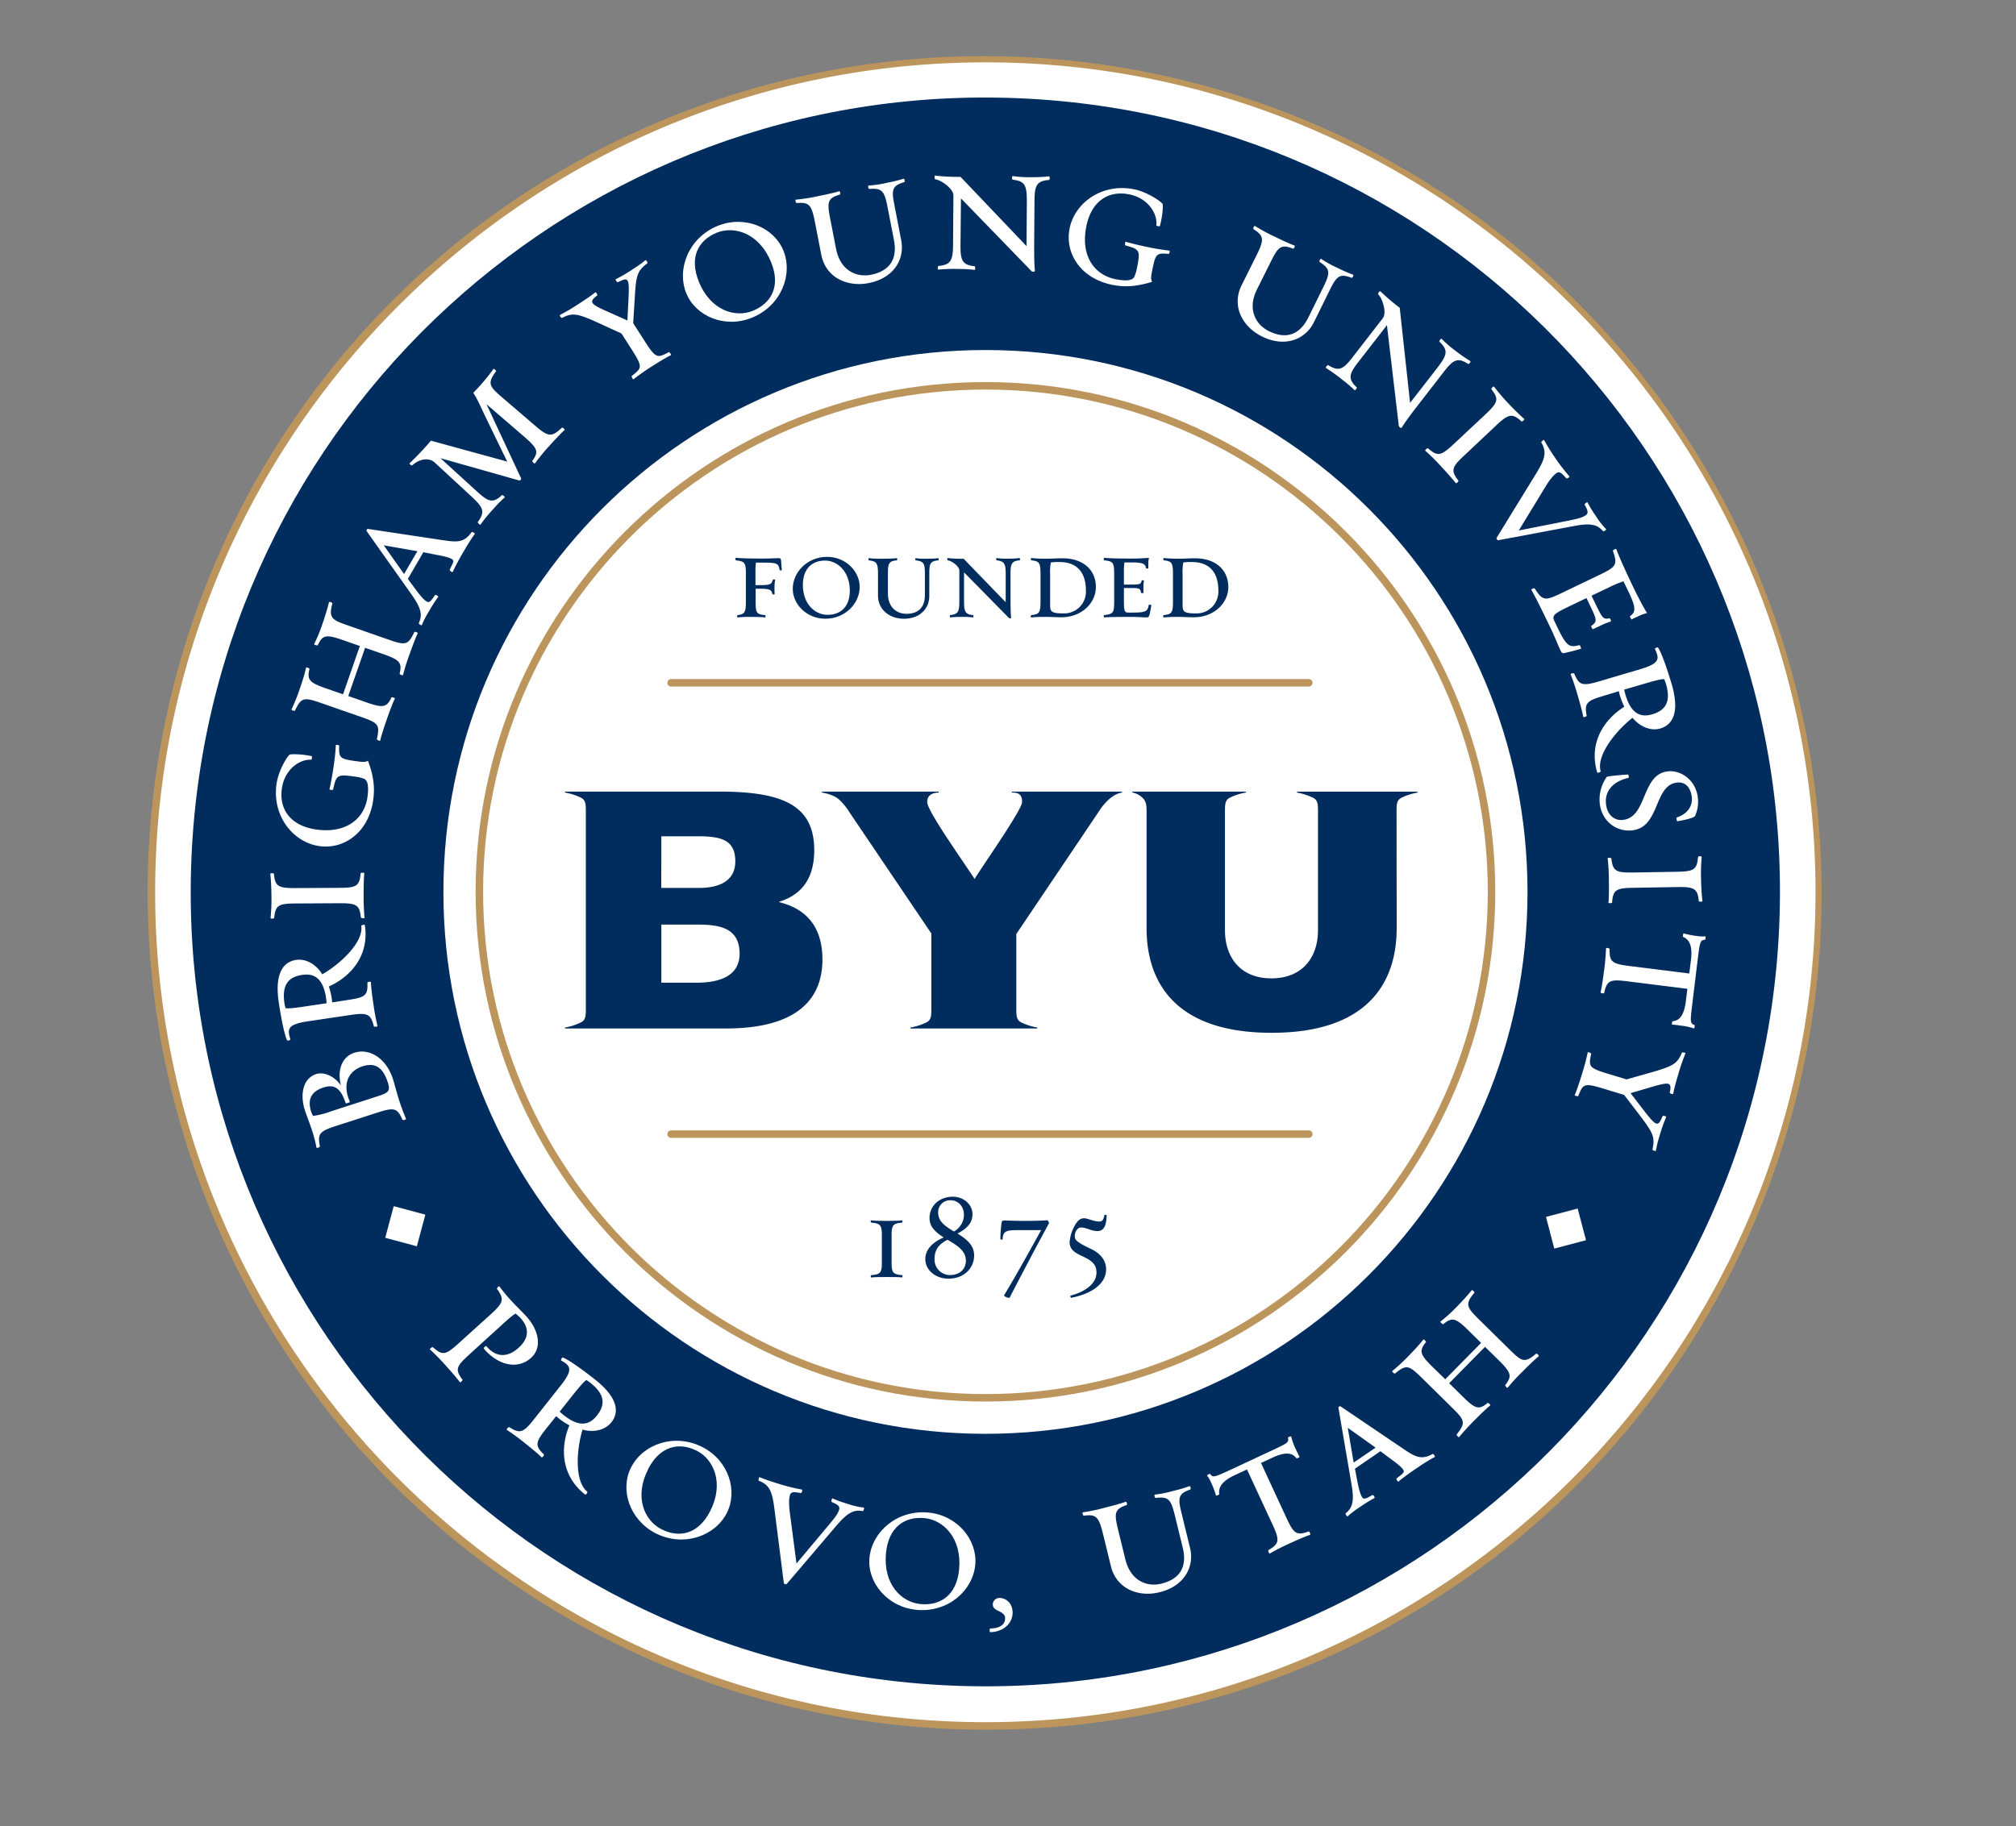 <svg id="Layer_1_copy" data-name="Layer 1 copy" xmlns="http://www.w3.org/2000/svg" viewBox="0 0 808.07 732.26"><rect x="0" y="0" width="808.07" height="732.26" fill="#808080" stroke="none"/><defs><style>.cls-1{fill:#fff;}.cls-2{fill:#bc955c;}.cls-3{fill:#002d5d;}</style></defs><g id="BYU_Medallion" data-name="BYU Medallion"><path class="cls-1" d="M395,23.45c-184.61,0-334.27,149.66-334.27,334.26S210.35,692,395,692,729.21,542.3,729.21,357.71,579.56,23.45,395,23.45Z"/><path class="cls-2" d="M395,693.48A335.76,335.76,0,0,1,157.54,120.29,335.76,335.76,0,0,1,632.37,595.13,333.55,333.55,0,0,1,395,693.48ZM395,25C211.47,25,62.19,174.23,62.19,357.71S211.47,690.48,395,690.48,727.71,541.2,727.71,357.71,578.44,25,395,25Z"/><path class="cls-3" d="M408.85,39.41C233.13,31.74,84.41,168,76.75,343.73S205.33,668.15,381.05,675.8s324.43-128.57,332.1-304.29S584.59,47.08,408.85,39.41Z"/><path class="cls-1" d="M395,140.34c-120,0-217.27,97.26-217.27,217.28S275,574.87,395,574.87s217.27-97.26,217.27-217.25S515,140.34,395,140.34Z"/><path class="cls-2" d="M395,561.93c-112.69,0-204.36-91.69-204.36-204.38S282.27,153.19,395,153.19s204.35,91.68,204.35,204.36S507.64,561.93,395,561.93Zm0-405.74c-111,0-201.36,90.33-201.36,201.36S283.93,558.93,395,558.93s201.35-90.34,201.35-201.38S506,156.19,395,156.19Z"/><path class="cls-3" d="M355.88,512c-2,0-5.26,0-6.71.19-.29.1-.14-.91,0-.91,3-.34,4.3-.44,4.3-4.44V494.66c0-4-1.3-4.15-4.3-4.49-.14,0-.29-1,0-.87,1.45.2,4.68.2,6.71.2,1.45,0,4.63-.05,5.65-.2.29-.09.24.87.09.87-3.13.29-4.24.72-4.24,4.49v12.16c0,3.76,1.11,4.15,4.24,4.44.15,0,.2,1-.09.91C360.51,512,357.33,512,355.88,512Z"/><path class="cls-3" d="M370.89,504.74c0-3.57,2.75-6.66,7.38-8.59-3.09-2-5.69-4.15-5.69-7.76,0-5.07,4.1-8.59,9.31-8.59,4.34,0,7.91,3.09,7.91,7,0,3.38-2,5.65-6,7.77,3.42,2.12,6.66,4.54,6.66,8.78,0,5.21-4.2,9.31-10.23,9.31C375.23,512.7,370.89,509.42,370.89,504.74Zm3.71,0a6.16,6.16,0,0,0,6.23,6.47c4,0,6.32-2.51,6.32-5.74,0-4.15-3.72-6.23-7.34-8.4C376.39,498.76,374.6,501,374.6,504.74Zm1.45-18.48c0,3.52,3,5.5,6.32,7.48a7.67,7.67,0,0,0,4-6.66c0-3.42-2.27-5.84-5.36-5.84A4.73,4.73,0,0,0,376.05,486.26Z"/><path class="cls-3" d="M402.49,519.31c5.69-9.5,11.1-19.34,14.81-26.1h-9.89c-4.58,0-5.35.77-5.55,3.72,0,.09-.86.09-.86-.05a46.4,46.4,0,0,1,.48-6.76c.14-.53.34-.77.91-.77,1.55,0,4.69.15,7.77.15,4.2,0,6.61-.05,9.65-.25.2,0,.78,1,.63,1.26-4.39,8-11.1,20.75-15.73,29.72C404.47,520.67,402.2,519.75,402.49,519.31Z"/><path class="cls-3" d="M433.28,492.15c-1.4,0-2.47,1.74-2.47,3.43,0,1.49.49,2.31,6.37,5.11,4.3,2,6.18,5,6.18,8.25,0,5.21-4.83,9.6-14,11.39-.29,0-.39-.87-.29-.87,5.11-1.3,10.42-4.34,10.42-9.26,0-2.71-1.16-4.49-5.4-6.42-3.53-1.59-5.36-3-5.36-5.7a16.23,16.23,0,0,1,1.06-4.63c1.5-3.57,2.9-5,4.73-5,1.55,0,3.67,1.3,6.18,1.3,1.16,0,1.59-.67,2-2.6,0-.1.87-.15.87.1-.09,4.72-1.44,6.32-3.66,6.32C437.38,493.6,435.54,492.15,433.28,492.15Z"/><path class="cls-1" d="M170.49,487l-3.4,12.68-12.68-3.4,3.4-12.68Z"/><path class="cls-1" d="M159.5,439.57a87.86,87.86,0,0,0,3.18,8.85c.3.7-1.29.73-1.36.52-2.06-4.64-3.17-5.08-10.07-2.85l-16.44,5.3c-6.91,2.23-7.54,3.23-6.58,8.22.07.22-1.34,1.08-1.42.3a55.59,55.59,0,0,0-2.22-8.11c-.42-1.31-1.79-4.81-2.38-6.62-2-6.18-.91-12.79,4.54-14.55,3.05-1,7.34.84,9.91,4.59-1.65-6.37.6-11.6,5.32-13.12,6.11-2,12.83,2.2,15.51,10.49C158.08,434.41,159.05,438.19,159.5,439.57Zm-20.95,2.74c-2.14-6.61-4.93-7.56-8.86-6.29-5.38,1.73-6.43,5.2-4.92,9.86.23.72.4.75.66,1.55a36.07,36.07,0,0,0,7.48-1.93l16.65-5.38c5.89-1.9,7.18-2.15,5.86-6.22-1.94-6-5.07-8-10.16-6.36-5.3,1.72-8.33,6.78-5,14.23C140.29,442,138.62,442.53,138.55,442.31Z"/><path class="cls-1" d="M132.88,399.71a20.09,20.09,0,0,1,.25,2.2l6.34-1c6.81-1,8.09-1.74,7.78-6.95,0-.22,1.53-.61,1.44-.13,0,1.77.53,5.63.89,8.05a92,92,0,0,0,1.71,9.4c.22.44-1.4.44-1.44.22-1.26-4.84-2.3-5.61-9.48-4.54l-17.08,2.54c-6.57,1-7.83,2.4-7.44,5.05a11.8,11.8,0,0,0,.55,2.08c.19.28-1.19.87-1.33.43-1.12-2.31-2.42-9-3.34-15.19-1.52-10.2.92-16.12,7-17,3.78-.57,7.89,1.6,10.44,5.78,7.26-4.17,16.62-12.9,15.64-19.47,0-.23,1.37-.67,1.44-.22,1.84,12.4-5.88,20.73-14.43,24.55A30.41,30.41,0,0,1,132.88,399.71Zm-18.41,4.51c1.1.14,3.31,0,7.4-.64l9.06-1.35c-.1-.68-.09-1.14-.24-2.12-1.11-7.49-4.42-10-9.56-9.24-6.34.94-8.07,4.91-7.1,11.48A17.48,17.48,0,0,0,114.47,404.22Z"/><path class="cls-1" d="M145.76,358.27a90.11,90.11,0,0,0,.35,9.55c.16.61-1.45.24-1.45.08-.56-5-1.56-5.8-8.74-5.76l-17.27.1c-7.25,0-8.24.81-8.75,5.86,0,.15-1.53.46-1.45-.15a69.84,69.84,0,0,0,.33-9.48c0-2.29-.19-6.26-.43-8-.08-.62,1.45-.32,1.45-.17.41,5.27,2,5.8,8.82,5.76l17.27-.09c6.8,0,8.25-.59,8.67-5.86,0-.15,1.53-.47,1.46.14C145.8,352,145.74,356,145.76,358.27Z"/><path class="cls-1" d="M147.48,305c2,5.36,2.91,10,2.12,15.72-1.83,13.09-11.72,19.89-21.56,18.52-10.37-1.45-19-11.84-17.21-24.85.75-5.37,4.15-10.92,5.19-11.77.45-.41,5.36-.26,8.88.54.37.05,0,1.47-.13,1.45-4.51-.32-10.71,3.75-11.79,11.54-1.18,8.48,3.61,15,13.83,16.44,12.33,1.72,19.32-4.71,20.46-12.89.83-5.9-.48-7-1.27-7.43a15.23,15.23,0,0,0-3.58-.88c-7.27-1-7.6-.83-8.9,5.16,0,.23-1.58.24-1.44-.2.57-2.39,1.31-6.61,1.77-9.94a75.53,75.53,0,0,0,.75-7.53c-.09-.47,1.4-.11,1.37.12-.26,5.2.42,5.3,7.61,6.3C145.24,305.51,146.54,305.62,147.48,305Z"/><path class="cls-1" d="M161.56,270.62c-.06.38-1.45-.27-1.38-.48,1-4.36.22-5.51-6.48-7.85l-7.36-2.56-6.74,19.33,7.35,2.57c6.35,2.21,8.07,2.16,9.94-2,.07-.22,1.64.17,1.35.55-.82,1.65-2,4.8-2.81,7.11-1.08,3.11-2.49,7.15-3,9.55,0,.49-1.45-.26-1.38-.47,1.27-5.71.72-6.47-6.13-8.86l-16.31-5.68c-6.85-2.39-7.89-2.19-10.38,3.09-.08.22-1.64-.16-1.35-.55a78.55,78.55,0,0,0,3.63-9.25,74.34,74.34,0,0,0,2.16-7.34c0-.48,1.47.19,1.39.41-1.15,4.45.17,5.56,6.59,7.79l6.85,2.39L144.24,259l-6.85-2.39c-6.78-2.37-8.14-2-10,2.08-.08.22-1.64-.16-1.45-.5a60.66,60.66,0,0,0,3.38-8.29c.83-2.38,2.15-6.61,2.51-8.35,0-.48,1.52,0,1.39.41-1.53,5.77-.26,6.54,6.24,8.8l16.3,5.69c6.5,2.26,7.82,2.4,10.29-3,.13-.36,1.64.17,1.35.55-.8,1.58-2.33,5.74-3.16,8.12A78.88,78.88,0,0,0,161.56,270.62Z"/><path class="cls-1" d="M181.5,229.23c-.1.47-1.37-.53-1.26-.73,1-2.4,2.18-3.59.86-4.36-1.52-.89-4.2-1.3-7.21-1.9l-4.19-.84-6.22,10.7,2.62,3.55c2.17,2.95,3.67,4.79,5,5.56,1.12.65,1.85-.61,3.28-2.61.19-.33,1.58.48,1.21.8a54.41,54.41,0,0,0-3.56,5.53,40.16,40.16,0,0,0-2.93,5.63c-.16.44-1.37-.53-1.25-.73,1.65-3.45.87-6.21-3.22-11.94L147,213c-.25-.32.07-1,.54-.93l29.51,4.44c5.87.85,8.85,1.34,12-3.18.11-.2,1.58.47,1.22.79a76.47,76.47,0,0,0-4.11,6.46A96.16,96.16,0,0,0,181.5,229.23Zm-19.54.92L167.3,221l-13.48-2.36Z"/><path class="cls-1" d="M214.49,185.72c-.19.44-1.29-.74-1.14-.91,2.61-3.61,2.31-4.9-3.1-9.61L195,162.07l13.86,29.71c.18.37-.43.95-.76.86l-31.53-8.93L191,196.89c4.57,4.17,6.42,5.2,10.21,1.62.15-.17,1.46.78,1,1a49.77,49.77,0,0,0-4.4,4.48,64.75,64.75,0,0,0-5.2,6.31c-.19.44-1.24-.79-1.09-1,3-4.12,2.26-5.76-2.54-10.24l-14.76-13.64c-2-1.84-5.79-1.77-9,1.17-.16.18-1.45-.67-1-.91a109.49,109.49,0,0,0,8.51-9l30.58,8.39-8.49-17.47c-1.84-3.79-3.36-7.49-5.13-10.1a80.49,80.49,0,0,0,8.05-9.5c.19-.45,1.23.68,1.13.8-3.61,4.86-2.84,6.06,2.4,10.52l13.1,11.25c5.24,4.46,6.62,5,10.88.88.15-.17,1.45.78,1,1-1.39,1.22-4.34,4.42-6,6.25A79.28,79.28,0,0,0,214.49,185.72Z"/><path class="cls-1" d="M253.8,129.57l4.74,7.4c4.36,6.82,5,6.62,9.58,4.21.19-.12,1.19,1.15.72,1.26-1.67.8-4.93,2.79-7,4.11A89.71,89.71,0,0,0,254,152c-.3.37-1-1.1-.78-1.23,3.85-3.19,4.7-3.28.13-10.42l-4.24-6.63-8.59-3.94c-9.14-4.22-11-4.5-15.26-2.3-.19.13-1.25-1.1-.78-1.22a76.62,76.62,0,0,0,7.56-4.48c2.06-1.31,5.17-3.4,6.53-4.54.3-.37,1,1.06.85,1.18-4,3-2.4,3.63,6.47,7.57l5.59,2.5.4-7.88c.5-9.57,0-9.52-4.22-7.46-.2.13-1.32-1.06-.72-1.26A65,65,0,0,0,254,107.7a41.63,41.63,0,0,0,4.66-3.34c.3-.38,1,1,.85,1.18-4,3-4.56,4.64-5.07,13.76Z"/><path class="cls-1" d="M275.08,117.57c-3.94-9.7.95-22.24,12.55-27,10.91-4.43,22.61.63,26.38,9.91,3.91,9.62-.9,22.13-12.58,26.88C290.6,131.8,278.85,126.84,275.08,117.57Zm5-4.68c4.71,11.61,14.59,14.6,21.67,11.73,7.57-3.08,11.2-10,7.34-19.48-4.71-11.61-14.72-14.72-21.8-11.84C279.75,96.37,276.22,103.33,280.11,112.89Z"/><path class="cls-1" d="M361.23,96.33c1.49,7.65-3,15.22-13.08,17.17-8.7,1.7-17.19-2.33-18.94-11.33L326.64,89c-1.38-7.13-2.4-7.94-7.39-7.6-.23,0-.67-1.42-.19-1.36a71.25,71.25,0,0,0,9.36-1.51c2.4-.47,6.14-1.27,7.89-1.85.42-.23.71,1.27.34,1.34-5,1.44-5.17,3-3.86,9.78l2.32,11.92c1.71,8.78,8.17,11.57,13.94,10.45,7.57-1.48,10.76-6.3,9.26-14l-2.6-13.35c-1.25-6.45-2.29-7.42-7.29-7.07-.39,0-.66-1.43-.18-1.36a44.37,44.37,0,0,0,7.4-1.13,58.76,58.76,0,0,0,6.47-1.57c.59-.19.56,1.29.41,1.32-5.08,1.45-5.21,3.19-4,9.27Z"/><path class="cls-1" d="M414.53,98.17c0,2.83,0,8,.3,10.47,0,.23-.92.53-1.37.07L385.18,79.54,385,98c-.05,6.11.47,8.25,5.74,8.75.15,0,.29,1.61-.16,1.45a50.21,50.21,0,0,0-6.19-.35,67.06,67.06,0,0,0-8.25.24c-.39.08-.22-1.45,0-1.45,5-.5,5.82-2.17,5.87-8.66l.15-19.64c0-2.6-4.77-6.15-7.36-6.47-.23,0-.37-1.61.08-1.45A81.12,81.12,0,0,0,385,70.9l26.46,27.78.13-17.8c0-6.57-.7-8.26-5.66-8.83-.38-.08-.37-1.61.09-1.45a43.9,43.9,0,0,0,7.56.44,56.46,56.46,0,0,0,6.73-.33c.76-.07.37,1.45.21,1.45-5.35.34-5.82,2.63-5.87,8.74Z"/><path class="cls-1" d="M461.8,113c-5.47,1.64-10.2,2.34-15.82,1.23-13-2.57-19.19-12.83-17.26-22.58,2-10.27,12.9-18.32,25.79-15.77,5.32,1.06,10.66,4.76,11.46,5.86.37.46-.05,5.36-1.05,8.82-.07.38-1.47,0-1.44-.2.58-4.49-3.14-10.91-10.86-12.43-8.39-1.67-15.19,2.75-17.19,12.87C433,103,439,110.33,447.13,111.93c5.85,1.16,7-.08,7.49-.85a15.41,15.41,0,0,0,1.09-3.52c1.42-7.2,1.26-7.54-4.65-9.18-.23,0-.15-1.59.28-1.42,2.36.7,6.52,1.68,9.82,2.33,2.32.46,5.71,1,7.48,1.17.48-.06,0,1.41-.19,1.36-5.19-.56-5.32.12-6.73,7.24C461.39,110.71,461.21,112,461.8,113Z"/><path class="cls-1" d="M526.66,129.18c-3.46,7-11.65,10.26-20.82,5.72-7.94-3.93-12.25-12.28-8.18-20.5l6-12.05c3.22-6.51,2.91-7.77-1.27-10.52-.21-.1.33-1.54.68-1.2a72.41,72.41,0,0,0,8.35,4.48c2.19,1.08,5.65,2.71,7.4,3.31.47.07-.2,1.44-.55,1.27-4.86-1.89-5.94-.73-9,5.44L503.85,116c-4,8-.52,14.15,4.75,16.76,6.91,3.42,12.37,1.52,15.86-5.53l6-12.19c2.91-5.89,2.66-7.29-1.51-10-.31-.24.33-1.54.67-1.2a43.79,43.79,0,0,0,6.58,3.6,56.71,56.71,0,0,0,6.09,2.67c.58.2-.33,1.37-.47,1.3-4.93-1.93-6.09-.62-8.83,4.92Z"/><path class="cls-1" d="M567.93,163c-1.74,2.24-4.86,6.39-6.12,8.51-.14.18-1-.14-1.13-.79l-4.76-40.35-11.29,14.55c-3.75,4.83-4.64,6.85-.76,10.44.13.09-.74,1.46-1,1a49.25,49.25,0,0,0-4.7-4,66.43,66.43,0,0,0-6.7-4.82c-.35-.17.71-1.29.89-1.15,4.31,2.67,5.94,1.81,9.92-3.32l12-15.51c1.6-2,0-7.78-1.91-9.61-.19-.14.68-1.51,1-1.1a79.63,79.63,0,0,0,7.68,6.54l4.15,38.14,10.92-14.06c4-5.19,4.46-7,.86-10.46-.26-.29.68-1.5.95-1.1a43.8,43.8,0,0,0,5.74,4.94,53.17,53.17,0,0,0,5.55,3.82c.65.41-.59,1.39-.71,1.29-4.46-3-6.23-1.45-10,3.38Z"/><path class="cls-1" d="M578.13,187.54a87.52,87.52,0,0,0-6.75-6.76c-.53-.34.91-1.16,1-1.05,3.84,3.32,5.08,3.2,10.33-1.71l12.61-11.79c5.3-5,5.51-6.2,2.45-10.24-.1-.12.8-1.38,1.17-.88a70,70,0,0,0,6.19,7.18c1.56,1.67,4.39,4.47,5.76,5.6.47.39-.85,1.21-1,1.1-3.88-3.59-5.42-2.89-10.38,1.76L587,182.54c-5,4.65-5.67,6-2.4,10.19.1.12-.8,1.38-1.16.88C582.35,192.17,579.69,189.22,578.13,187.54Z"/><path class="cls-1" d="M600.55,216.6c-.24.07-.89-.6-.64-1l15.8-25.71c3.57-5.84,4.38-8.55,2.08-12.53-.13-.18,1.05-1.29,1.19-.83a75.8,75.8,0,0,0,4,6.49,74.7,74.7,0,0,0,6,7.87c.38.29-.87,1.17-1.15.9-1.69-1.9-2.65-3-3.9-2.13-.88.61-2.34,2-4.43,5.41l-10.73,17.62,20.21-4c4.56-.94,5.56-1.37,6.69-2.15s.75-2-.51-4.21c-.13-.19,1.06-1.29,1.2-.83a52.61,52.61,0,0,0,3.44,5.61,30.27,30.27,0,0,0,3.93,5c.39.29-1,1.08-1.14.89-2.37-2.73-5-3.42-12.21-2Z"/><path class="cls-1" d="M625.56,260.93c-.93-1.93-2.21-5.3-4.06-9.16-2.52-5.23-5.53-11.5-7.66-15.22-.19-.42,1.21-.84,1.31-.63,3.14,4.93,4.06,5.09,10.6,1.94l15.57-7.47c6.54-3.15,7.13-4,5.17-9.52-.1-.21,1.25-1.11,1.38-.67,1.5,4,4.35,10.12,6.86,15.35,1.79,3.72,3.65,7.24,5.44,10.27a14.36,14.36,0,0,0-3.74,1.38c-.55.26-2.1.92-2.41,1.16-.14.06-.84-1.21-.7-1.28,2.07-1.5,2.78-2.86-.43-9.54l-2.15-4.48a48.83,48.83,0,0,0-6.47,2.77l-6.34,3,1.66,3.44c2.78,5.79,3.11,6.13,5.58,5.62.14-.06.84,1.21.46,1.31a25.6,25.6,0,0,0-4.2,1.68l-3,1.42a4.37,4.37,0,0,1-.69-1.28c2.45-1.77,2.46-2.28-.19-7.79l-1.65-3.44-6.82,3.27c-6.61,3.18-7.07,3.82-5.94,6.16l1.29,2.69c3.8,7.92,5,7.59,8.74,6.73.07,0,.73,1.35.53,1.44a64.13,64.13,0,0,1-6.25,1.65C626.36,262.07,626,261.82,625.56,260.93Z"/><path class="cls-1" d="M649.43,279.27a17.37,17.37,0,0,1-.55-2.14L642.72,279c-6.59,1.95-7.76,2.85-6.73,8,.07.22-1.43.82-1.41.34-.28-1.75-1.31-5.51-2-7.85a93.59,93.59,0,0,0-3-9.07c-.28-.4,1.32-.63,1.39-.41,1.92,4.61,3.06,5.23,10,3.17l16.56-4.9c6.37-1.89,7.42-3.47,6.66-6a12,12,0,0,0-.83-2c-.23-.25,1-1,1.25-.61,1.43,2.13,3.65,8.56,5.43,14.57,2.92,9.89,1.33,16.1-4.53,17.83-3.66,1.08-8-.49-11.14-4.27-6.61,5.14-14.66,15.09-12.77,21.46.06.22-1.27.85-1.4.42-3.55-12,2.93-21.35,10.86-26.32A31.32,31.32,0,0,1,649.43,279.27Zm17.6-7c-1.11,0-3.28.49-7.24,1.66L651,276.5c.2.66.25,1.12.53,2.07,2.15,7.26,5.78,9.29,10.76,7.82,6.16-1.82,7.31-6,5.43-12.36A16.13,16.13,0,0,0,667,272.24Z"/><path class="cls-1" d="M644,311.53c.19-.34,4.46-.7,8.5-1,.38-.05.42,1.33.27,1.35-5.69,1.25-9.81,4.91-9,10.82.57,4.08,3.38,6.54,7,6,9.46-1.32,7.15-18,17.51-19.41,5.22-.72,11.25,3.22,12.22,10.18a13.84,13.84,0,0,1-1.09,7.71c-.24.5-3.26,1.54-7.12,2.07-.22,0-.43-1.48-.21-1.51,4.07-1.26,6.57-4.38,6-8.47-.5-3.56-2.6-6-6.09-5.48-9.08,1.26-6.58,17.58-17.47,19.09-6.21.87-12.26-3.23-13.26-10.42A15.7,15.7,0,0,1,644,311.53Z"/><path class="cls-1" d="M644.89,353.81a89.47,89.47,0,0,0-.47-9.55c-.16-.61,1.45-.25,1.45-.1.62,5,1.63,5.78,8.81,5.66l17.26-.29c7.26-.13,8.24-.91,8.69-6,0-.15,1.52-.48,1.45.13a70.2,70.2,0,0,0-.22,9.48c0,2.29.26,6.26.52,8,.09.61-1.45.33-1.45.17-.47-5.26-2.08-5.77-8.88-5.65l-17.27.29c-6.8.11-8.24.67-8.61,5.95,0,.15-1.52.48-1.45-.13C644.92,360.07,644.93,356.1,644.89,353.81Z"/><path class="cls-1" d="M670.25,410.81c-.23,0,0-1.38.17-1.36,2.57-.22,4.56-2,5.31-8l.62-5-24-3c-6.75-.84-8.25-.56-9.36,4.69,0,.23-1.57.19-1.42-.41.45-1.71,1-5.57,1.3-8a86.58,86.58,0,0,0,.86-9.36c-.08-.63,1.48-.12,1.45.1-.09,5.07.8,5.95,7.93,6.84l24,3,.66-5.31c.73-5.84-.66-8.32-3.22-9.4,0-.32.1-1.45.32-1.35a41.94,41.94,0,0,0,5.64,1.08,12,12,0,0,0,3,.07c.23-.05.14,1.33-.1,1.37-1.87.23-2,.37-3,8.56l-2,16.46c-1,8.11-1,8.49.79,9.18.22.1,0,1.53-.32,1.34a23.94,23.94,0,0,0-5-1.08C672.91,411.07,671,410.83,670.25,410.81Z"/><path class="cls-1" d="M651,439l-8.4-2.56c-7.75-2.36-8.07-1.82-10,3-.06.22-1.64-.11-1.36-.5.75-1.69,1.94-5.32,2.65-7.66a90.78,90.78,0,0,0,2.49-9.22c0-.49,1.45.2,1.39.42-.86,4.93-1.45,5.55,6.66,8l7.53,2.29,9.09-2.58c9.69-2.72,11.26-3.68,13.11-8.15.06-.22,1.66,0,1.38.42a77,77,0,0,0-2.85,8.32c-.71,2.34-1.73,5.94-2,7.69,0,.48-1.48-.13-1.41-.35,1.08-4.86-.52-4.31-9.83-1.56l-5.88,1.73,4.81,6.25c5.83,7.61,6.18,7.24,8.05,2.93.07-.22,1.69,0,1.37.5a65.67,65.67,0,0,0-2.68,7.73,40.82,40.82,0,0,0-1.37,5.57c0,.48-1.48-.13-1.41-.35,1.08-4.86.45-6.49-5.08-13.76Z"/><path class="cls-1" d="M619.68,487.9l12.69-3.35,3.35,12.7L623,500.6Z"/><path class="cls-1" d="M193.9,540.61c-.15-.17.86-1.09,1-.92l.46.51c3.55,3.89,8,4.26,12.54.15,4.29-3.91,4.27-8,.72-11.92-.36-.4-1.35-1.25-1.92-1.77-1.5.85-2.74,2-5.91,4.87l-12.76,11.62c-5.08,4.64-5.79,5.9-2.63,10.05.16.17-.93,1.36-1.12.92-1-1.45-3.59-4.38-5.23-6.19a89.47,89.47,0,0,0-6.61-6.8c-.52-.35.92-1.14,1.07-1,3.8,3.37,5,3.32,10.35-1.57L196.65,527c5.3-4.84,5.52-6.07,2.58-10.21-.16-.17.72-1.48,1-.93a70.62,70.62,0,0,0,5.48,6.48c.93,1,3.77,3.8,5.16,5.32,5.2,5.71,6.5,12.69,2,16.75-5,4.53-12.49,3.43-18.51-3.18C194.21,541,194,540.73,193.9,540.61Z"/><path class="cls-1" d="M224.63,569.2a17.67,17.67,0,0,1-1.69-1.43l-4,5c-4.26,5.4-4.69,6.81-.9,10.39.18.14-.7,1.5-1,1.09-1.24-1.27-4.25-3.74-6.17-5.26a86.51,86.51,0,0,0-7.68-5.68c-.45-.17.72-1.28.9-1.14,4.23,2.66,5.52,2.51,10-3.19l10.71-13.54c4.12-5.21,4.06-7.11,2-8.77a11.58,11.58,0,0,0-1.82-1.15c-.33-.07.27-1.44.67-1.22,2.4.92,7.92,4.9,12.83,8.78,8.1,6.4,10.37,12.39,6.58,17.18-2.37,3-6.85,4.23-11.57,2.93-2.43,8-3.28,20.78,1.94,24.9.18.15-.54,1.43-.9,1.14-9.83-7.77-9.91-19.13-6.3-27.76A30.16,30.16,0,0,1,224.63,569.2ZM235,553.31c-.9.65-2.4,2.29-5,5.53L224.32,566c.54.43.85.77,1.63,1.39,5.93,4.69,10.07,4.26,13.29.18,4-5,2.53-9.1-2.69-13.22A15.24,15.24,0,0,0,235,553.31Z"/><path class="cls-1" d="M253,588.24c4.79-9.31,17.48-13.77,28.63-8,10.46,5.38,14.24,17.56,9.66,26.46-4.75,9.23-17.38,13.73-28.59,8C252.27,609.28,248.38,597.14,253,588.24Zm6.83.76c-5.74,11.14-1.58,20.59,5.22,24.08,7.26,3.74,14.87,2,19.56-7.12,5.73-11.14,1.57-20.75-5.22-24.25C272.08,578,264.5,579.83,259.79,589Z"/><path class="cls-1" d="M315.33,635.09c-.13.2-1.06.09-1.15-.41l-3.8-29.94c-.88-6.79-1.94-9.41-6.24-11.06-.22-.07,0-1.67.41-1.39,1.7.73,4.95,1.84,7.23,2.51a75.44,75.44,0,0,0,9.56,2.41c.48,0,.05,1.44-.33,1.41-2.51-.42-3.94-.68-4.37.79-.31,1-.57,3-.06,7l2.68,20.45,13.23-15.79c3-3.59,3.48-4.55,3.87-5.87s-.68-2-3-3c-.22-.07,0-1.67.41-1.39a54.43,54.43,0,0,0,6.2,2.21,29.68,29.68,0,0,0,6.19,1.42c.49,0-.11,1.48-.33,1.41-3.56-.64-6,.47-10.78,6.08Z"/><path class="cls-1" d="M348.51,624.55c1-10.42,11.11-19.29,23.58-18.11,11.72,1.1,19.76,11,18.82,21-1,10.34-11,19.22-23.57,18C355.7,644.33,347.57,634.51,348.51,624.55Zm6.62-1.83c-1.18,12.47,6.2,19.69,13.81,20.41,8.14.76,14.54-3.7,15.5-13.89,1.18-12.47-6.26-19.85-13.86-20.57C362.44,607.9,356.1,612.45,355.13,622.72Z"/><path class="cls-1" d="M396.87,652.92c4.89-.1,6.07-2.26,6-4.17,0-1.3-.88-2-2.74-2.92-1.46-.66-2.16-1.26-2.19-2.56a2.63,2.63,0,0,1,2.78-2.58c2.44,0,5.08,2,5.16,5.71.09,4.43-3.67,7.87-8.94,8C396.52,654.38,396.72,652.93,396.87,652.92Z"/><path class="cls-1" d="M477,620.62c1.85,7.57-2.3,15.35-12.25,17.78-8.61,2.11-17.28-1.51-19.46-10.42l-3.19-13.06c-1.73-7-2.78-7.82-7.75-7.23-.22,0-.73-1.39-.25-1.35a72.19,72.19,0,0,0,9.27-2c2.38-.58,6.07-1.56,7.8-2.22.41-.26.77,1.23.4,1.32-4.94,1.68-5,3.27-3.39,9.95l2.89,11.8c2.12,8.68,8.71,11.16,14.42,9.76,7.5-1.83,10.45-6.8,8.58-14.44l-3.23-13.21c-1.56-6.38-2.65-7.3-7.62-6.71-.39,0-.73-1.4-.25-1.36a43.53,43.53,0,0,0,7.34-1.48,56.76,56.76,0,0,0,6.39-1.87c.57-.22.62,1.26.47,1.3-5,1.69-5.05,3.43-3.58,9.45Z"/><path class="cls-1" d="M520.9,584.11c.1.2-1.18.71-1.25.57-1.54-2.06-4.08-2.82-9.63-.24l-4.57,2.12,10.19,22c2.86,6.17,3.89,7.29,8.93,5.46.21-.1,1,1.22.41,1.41-1.69.53-5.26,2.1-7.48,3.13a88,88,0,0,0-8.4,4.23c-.49.4-.88-1.19-.68-1.28,4.35-2.61,4.63-3.83,1.61-10.35l-10.2-22L495,591.41c-5.33,2.48-6.71,5-6.27,7.72-.25.19-1.29.68-1.32.44a42.35,42.35,0,0,0-2.06-5.36,12.15,12.15,0,0,0-1.53-2.58c-.17-.17,1.05-.82,1.21-.65,1.19,1.48,1.36,1.48,8.85-2l15-7c7.41-3.44,7.76-3.6,7.37-5.53,0-.24,1.32-.78,1.31-.44a24.26,24.26,0,0,0,1.74,4.84C519.71,581.71,520.51,583.44,520.9,584.11Z"/><path class="cls-1" d="M560.59,594c-.29.38-1-1.07-.82-1.2,2-1.72,3.52-2.3,2.66-3.57-1-1.45-3.23-3-5.69-4.81l-3.42-2.57-10.22,7,.82,4.34c.7,3.59,1.25,5.89,2.11,7.16.74,1.07,1.93.25,4.08-.93.32-.22,1.22,1.11.76,1.24a54.55,54.55,0,0,0-5.6,3.45,38.84,38.84,0,0,0-5.07,3.82c-.33.32-1-1.07-.82-1.2,3-2.4,3.47-5.23,2.25-12.16l-5.14-30.06c-.09-.4.49-.9.88-.61l24.71,16.72c4.93,3.3,7.41,5,12.21,2.31.19-.13,1.22,1.11.76,1.24a76,76,0,0,0-6.49,4C565.85,590,562.44,592.33,560.59,594Zm-18-7.59,8.78-6-11.15-7.94Z"/><path class="cls-1" d="M604.33,556.35c-.21.33-1.19-.85-1-1,2.73-3.53,2.56-4.88-2.5-9.87L595.24,540l-14.37,14.59,5.55,5.47c4.79,4.72,6.37,5.41,9.86,2.41.16-.16,1.41.86,1,1.07-1.45,1.15-3.87,3.49-5.58,5.23a99.31,99.31,0,0,0-6.81,7.35c-.21.43-1.2-.86-1-1,3.59-4.62,3.42-5.54-1.75-10.63l-12.3-12.12c-5.17-5.09-6.2-5.36-10.71-1.65-.16.16-1.41-.85-1-1.07a77.49,77.49,0,0,0,7.24-6.81,74.89,74.89,0,0,0,5.1-5.71c.21-.43,1.24.8,1.08,1-2.94,3.54-2.23,5.1,2.61,9.87L579.3,553l14.37-14.58-5.17-5.09c-5.12-5.05-6.53-5.25-10-2.42-.16.17-1.41-.85-1.09-1.07a62.92,62.92,0,0,0,6.6-6c1.77-1.8,4.77-5.06,5.84-6.48.21-.43,1.36.7,1.09,1-3.86,4.57-3,5.8,1.86,10.63l12.3,12.12c4.9,4.82,6,5.52,10.6,1.65.27-.28,1.41.85,1,1.07-1.4,1.09-4.56,4.19-6.33,6A78.51,78.51,0,0,0,604.33,556.35Z"/><path class="cls-2" d="M524.55,456.21H269a1.5,1.5,0,0,1,0-3h255.6a1.5,1.5,0,0,1,0,3Z"/><path class="cls-2" d="M524.55,275.26H269a1.5,1.5,0,0,1,0-3h255.6a1.5,1.5,0,0,1,0,3Z"/><path class="cls-3" d="M306.61,225.58H303a30.72,30.72,0,0,0-.19,4.44v4.58H305c4,0,4.34-.53,4.78-2.22.05-.09,1-.09.92.1a15.73,15.73,0,0,0-.25,3.28,19.28,19.28,0,0,0,.05,2.32c.1.29-.87.38-.91.09-.29-1.44-.68-2.12-4.59-2.12h-2.12v5.07c0,4.58.34,5.21,3.76,5.5.24,0,.34,1-.05.92-1.11-.15-3.76-.2-5.3-.2a48.54,48.54,0,0,0-5.65.2c-.29.09-.14-.92,0-.92,2.8-.34,3.33-1,3.33-5.5V230.21c0-4.58-.39-5.16-4.05-5.55-.1,0-.24-1,.05-1,2.7.24,7.09.29,10.76.29,2.6,0,5-.15,6.32-.15.62,0,.91.1,1,.78s.19,3,.34,4c0,.15-.82.19-.87,0C312,226.3,312.11,225.58,306.61,225.58Z"/><path class="cls-3" d="M317.76,236.05c0-6.61,5.84-12.79,13.75-12.79,7.43,0,13.08,5.75,13.08,12.07,0,6.56-5.79,12.74-13.76,12.74C323.45,248.07,317.76,242.37,317.76,236.05Zm4.05-1.54c0,7.91,5.07,12,9.89,12,5.17,0,8.93-3.18,8.93-9.65,0-7.91-5.12-12.11-9.94-12.11C325.53,224.76,321.81,228,321.81,234.51Z"/><path class="cls-3" d="M372.48,239c0,4.93-3.71,9.08-10.18,9.08-5.6,0-10.37-3.53-10.37-9.32v-8.49c0-4.58-.54-5.21-3.67-5.6-.15,0-.24-1,.05-.87a43.52,43.52,0,0,0,6,.2c1.54,0,4-.05,5.11-.2.29-.09.29.87.05.87-3.28.29-3.57,1.26-3.57,5.6v7.67c0,5.65,3.67,8.16,7.38,8.16,4.88,0,7.44-2.61,7.44-7.58v-8.59c0-4.15-.54-4.87-3.67-5.26-.24,0-.24-1,.05-.87a26.77,26.77,0,0,0,4.73.2,34.8,34.8,0,0,0,4.19-.2c.39,0,.2.87.1.87-3.33.29-3.62,1.35-3.62,5.26Z"/><path class="cls-3" d="M405.05,241.12c0,1.78.05,5.06.24,6.61,0,.14-.58.34-.87.05l-18-18.29v11.63c0,3.86.33,5.21,3.66,5.5.1,0,.2,1-.09.92a30.07,30.07,0,0,0-3.91-.2,40.48,40.48,0,0,0-5.21.2c-.24,0-.15-.92,0-.92,3.18-.34,3.66-1.4,3.66-5.5v-12.4c0-1.64-3-3.86-4.68-4.06-.14,0-.24-1,.05-.91a50.85,50.85,0,0,0,6.37.29l16.84,17.42V230.21c0-4.15-.48-5.21-3.62-5.55-.24,0-.24-1,.05-.91a27.63,27.63,0,0,0,4.78.24,35.8,35.8,0,0,0,4.24-.24c.49-.05.24.91.15.91-3.38.24-3.67,1.69-3.67,5.55Z"/><path class="cls-3" d="M419.91,247.34a64.2,64.2,0,0,0-6.51.2c-.49,0-.2-.92,0-.92,3.18-.34,3.67-1,3.67-5.5V230.21c0-4.58-.49-5.21-3.67-5.55-.15,0-.39-1,.1-.91a57.79,57.79,0,0,0,6.8.24c.87,0,4.24-.15,5.55-.15,8.68,0,13.41,5,13.41,11.49s-5.74,12.16-13.89,12.16C424.06,247.49,420.78,247.34,419.91,247.34Zm1.3-21.81a20.39,20.39,0,0,0-.29,4.68v12.21c0,2.65.25,3.52,5.41,3.52a8.71,8.71,0,0,0,8.93-9.17c0-7.57-3.86-11.43-10.57-11.43A18.12,18.12,0,0,0,421.21,225.53Z"/><path class="cls-3" d="M459.67,247.54c-1.35,0-3.62-.2-6.32-.2-3.67,0-8.06,0-10.76.2-.29,0-.15-.92,0-.92,3.66-.44,4-.92,4-5.5V230.21c0-4.58-.34-5.16-4-5.55-.15,0-.29-1,0-1,2.7.24,7,.29,10.61.29,2.61,0,5.12-.1,7.34-.29a9.06,9.06,0,0,0-.24,2.51c0,.38-.05,1.45,0,1.69,0,.09-.92.14-.92,0-.29-1.59-.87-2.36-5.55-2.36h-3.14a30.72,30.72,0,0,0-.19,4.44v4.44h2.41c4.06,0,4.35-.1,4.73-1.64,0-.1.92-.15.87.09a17.12,17.12,0,0,0-.19,2.85v2.08a3,3,0,0,1-.92,0c-.34-1.88-.63-2-4.49-2H450.5v4.78c0,4.63.24,5.06,1.88,5.06h1.88c5.55,0,5.7-.77,6.23-3.14,0,0,1,0,1,.1-.14.92-.53,3.28-.77,4S460.3,247.54,459.67,247.54Z"/><path class="cls-3" d="M473,247.34a64.3,64.3,0,0,0-6.51.2c-.48,0-.19-.92,0-.92,3.19-.34,3.67-1,3.67-5.5V230.21c0-4.58-.48-5.21-3.67-5.55-.14,0-.38-1,.1-.91a57.87,57.87,0,0,0,6.8.24c.87,0,4.25-.15,5.55-.15,8.69,0,13.41,5,13.41,11.49s-5.74,12.16-13.89,12.16C477.18,247.49,473.9,247.34,473,247.34Zm1.31-21.81a20.39,20.39,0,0,0-.29,4.68v12.21c0,2.65.24,3.52,5.4,3.52a8.71,8.71,0,0,0,8.93-9.17c0-7.57-3.86-11.43-10.57-11.43A18,18,0,0,0,474.34,225.53Z"/><path class="cls-3" d="M559.78,325c0-2.58.15-4.22,1.89-5.11a23.94,23.94,0,0,1,6.37-2.08l.06,0c.12,0,.13-.4-.06-.4h-48c-.19,0-.18.37-.06.4h.06a24,24,0,0,1,6.37,2.09c1.74.88,1.88,2.54,1.88,5.12v47.92c0,10.93-6.25,19.32-18.68,19.32S491,383.84,491,372.91V325c0-2.58.15-4.25,1.89-5.14a23.94,23.94,0,0,1,6.37-2.08l.06,0c.13,0,.13-.4-.06-.4H454c-.19,0-.19.37-.06.4h.05a7.86,7.86,0,0,1,3.71,1.85c1.5,1.27,1.88,2.77,1.88,5.36v47.1c0,22.7,12.42,42,50.12,42s50.13-19.28,50.13-42Z"/><path class="cls-3" d="M265.09,335.29h14.57c9.5,0,15.07,1.47,15.07,10.11,0,5.61-3.46,10.61-14.68,10.61h-15Zm0,35.4h12.64c8.42,0,18.72,0,18.72,11.66,0,8.63-7.38,11.65-17.31,11.65H265.09ZM234.82,325v79.74c0,2.58-.15,4.25-1.88,5.13a23.66,23.66,0,0,1-6.38,2.09l-.05,0c-.13,0-.14.39.05.39H291c27.21,0,38.65-10.79,38.65-27.63,0-12.44-5.8-20.15-17.28-23-.07,0-.08-.18,0-.2,7.31-2.28,14-7.65,14-20.61,0-17.57-11.87-23.53-37.78-23.53H226.58c-.19,0-.19.37-.06.4h.06a24,24,0,0,1,6.37,2.09C234.69,320.76,234.82,322.39,234.82,325Z"/><path class="cls-3" d="M405.72,317.78c1.62,0,4.11.12,3.94,3.9-.14,3.28-17,27.15-19,30.74-5.92-9-18.86-27.18-19-30.74-.11-2.92,2.33-3.89,4.48-3.89l.06,0c.13,0,.14-.4-.06-.4H329.6c-.19,0-.18.37-.05.4h.05a17,17,0,0,1,5.25,1.74,8.59,8.59,0,0,1,1.18.78,23.56,23.56,0,0,1,4.43,5.32l32.85,48.64v30.46c0,2.59-.15,4.25-1.88,5.14a24.05,24.05,0,0,1-6.37,2.08l-.06,0c-.13,0-.14.4.06.4h50.56c.19,0,.19-.37.06-.4l-.05,0a24.12,24.12,0,0,1-6.38-2.08c-1.73-.89-1.88-2.55-1.88-5.13V374.47l32.9-48.85a23.3,23.3,0,0,1,4.43-5.32,12.65,12.65,0,0,1,1.17-.9,9.66,9.66,0,0,1,3.72-1.62h.05c.13,0,.14-.4-.06-.4H405.72c-.19,0-.19.37-.06.4Z"/></g></svg>
